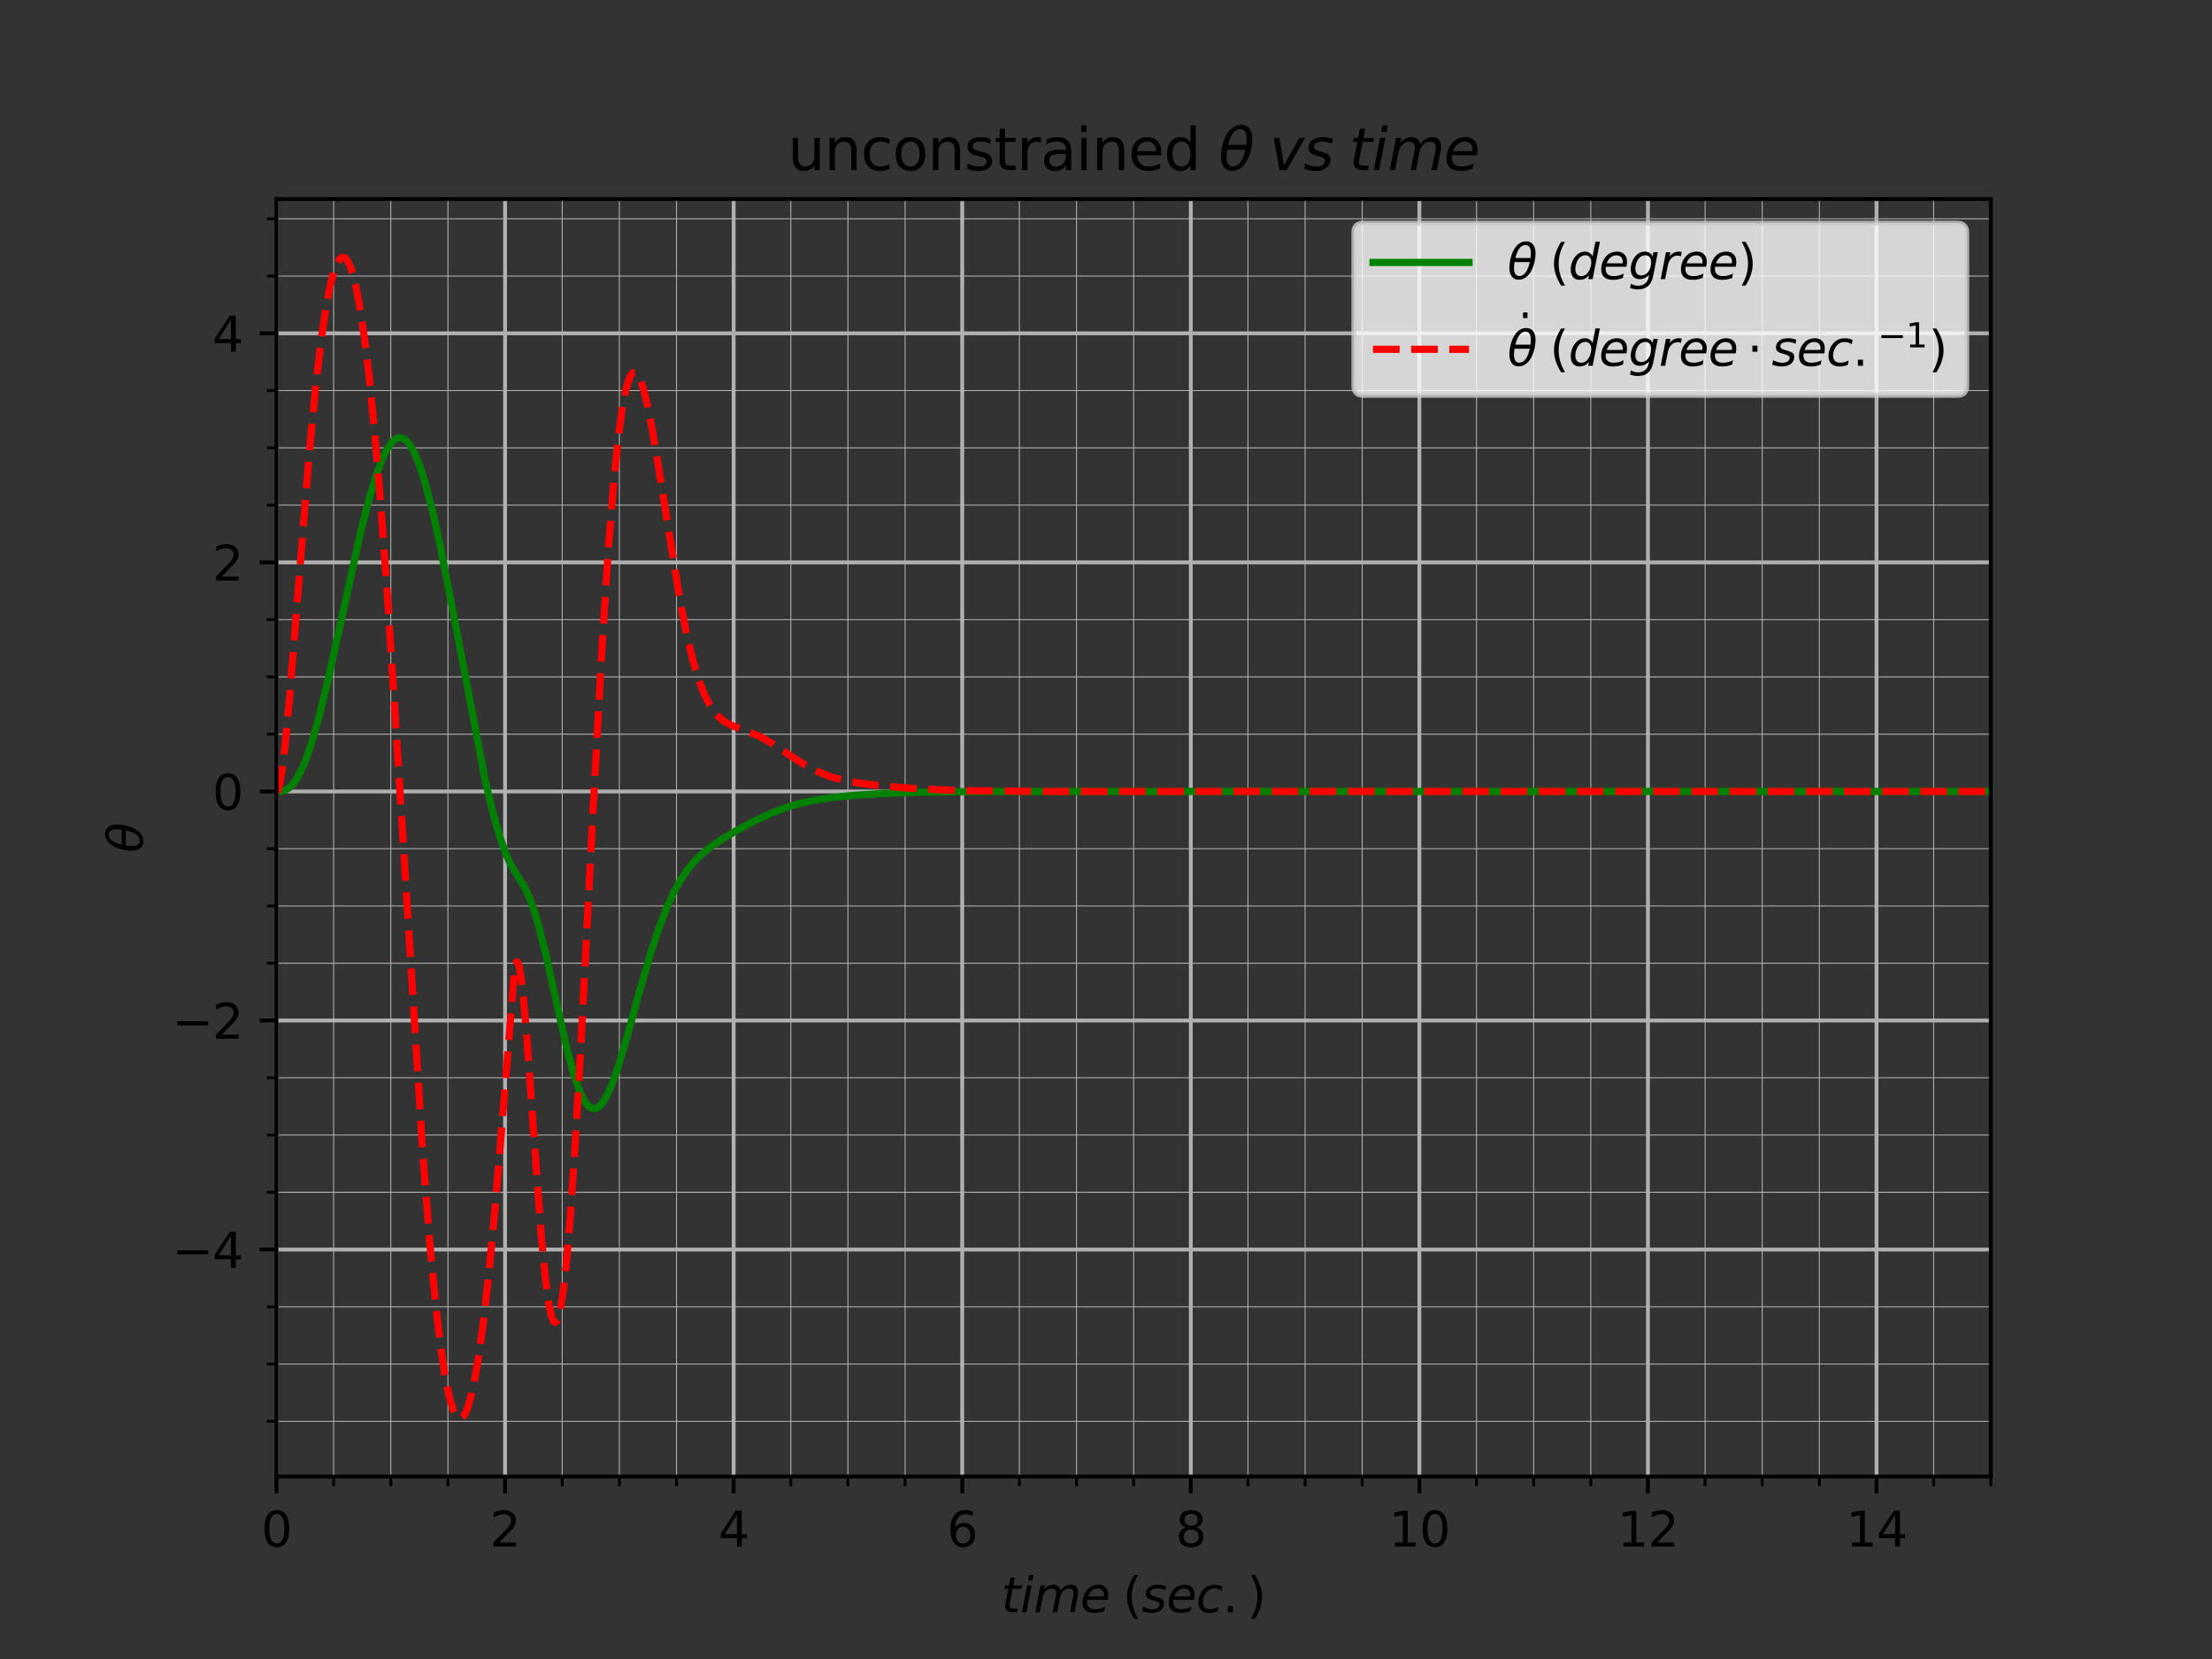 <?xml version="1.0" encoding="utf-8" standalone="no"?>
<!DOCTYPE svg PUBLIC "-//W3C//DTD SVG 1.1//EN"
  "http://www.w3.org/Graphics/SVG/1.1/DTD/svg11.dtd">
<svg xmlns:xlink="http://www.w3.org/1999/xlink" width="460.8pt" height="345.6pt" viewBox="0 0 460.8 345.6" xmlns="http://www.w3.org/2000/svg" version="1.1">
 <rect x="0" y="0" width="460.8" height="345.6" fill="#333333" stroke="none"/>
 <defs>
  <style type="text/css">*{stroke-linejoin: round; stroke-linecap: butt}</style>
 </defs>
 <g id="figure_1">
  <g id="patch_1">
   <path d="M 0 345.6 
L 460.8 345.6 
L 460.8 0 
L 0 0 
L 0 345.6 
z
" style="fill: none"/>
  </g>
  <g id="axes_1">
   <g id="patch_2">
    <path d="M 57.6 307.584 
L 414.72 307.584 
L 414.72 41.472 
L 57.6 41.472 
L 57.6 307.584 
z
" style="fill: none"/>
   </g>
   <g id="matplotlib.axis_1">
    <g id="xtick_1">
     <g id="line2d_1">
      <path d="M 57.6 307.584 
L 57.6 41.472 
" clip-path="url(#p3acf2cc99a)" style="fill: none; stroke: #b0b0b0; stroke-width: 0.8; stroke-linecap: square"/>
     </g>
     <g id="line2d_2">
      <defs>
       <path id="mbf9abbb4be" d="M 0 0 
L 0 3.5 
" style="stroke: #000000; stroke-width: 0.8"/>
      </defs>
      <g>
       <use xlink:href="#mbf9abbb4be" x="57.6" y="307.584" style="stroke: #000000; stroke-width: 0.8"/>
      </g>
     </g>
     <g id="text_1">
      <!-- 0 -->
      <g transform="translate(54.419 322.182) scale(0.1 -0.1)">
       <defs>
        <path id="DejaVuSans-30" d="M 2034 4250 
Q 1547 4250 1301 3770 
Q 1056 3291 1056 2328 
Q 1056 1369 1301 889 
Q 1547 409 2034 409 
Q 2525 409 2770 889 
Q 3016 1369 3016 2328 
Q 3016 3291 2770 3770 
Q 2525 4250 2034 4250 
z
M 2034 4750 
Q 2819 4750 3233 4129 
Q 3647 3509 3647 2328 
Q 3647 1150 3233 529 
Q 2819 -91 2034 -91 
Q 1250 -91 836 529 
Q 422 1150 422 2328 
Q 422 3509 836 4129 
Q 1250 4750 2034 4750 
z
" transform="scale(0.016)"/>
       </defs>
       <use xlink:href="#DejaVuSans-30"/>
      </g>
     </g>
    </g>
    <g id="xtick_2">
     <g id="line2d_3">
      <path d="M 105.216 307.584 
L 105.216 41.472 
" clip-path="url(#p3acf2cc99a)" style="fill: none; stroke: #b0b0b0; stroke-width: 0.8; stroke-linecap: square"/>
     </g>
     <g id="line2d_4">
      <g>
       <use xlink:href="#mbf9abbb4be" x="105.216" y="307.584" style="stroke: #000000; stroke-width: 0.8"/>
      </g>
     </g>
     <g id="text_2">
      <!-- 2 -->
      <g transform="translate(102.035 322.182) scale(0.1 -0.1)">
       <defs>
        <path id="DejaVuSans-32" d="M 1228 531 
L 3431 531 
L 3431 0 
L 469 0 
L 469 531 
Q 828 903 1448 1529 
Q 2069 2156 2228 2338 
Q 2531 2678 2651 2914 
Q 2772 3150 2772 3378 
Q 2772 3750 2511 3984 
Q 2250 4219 1831 4219 
Q 1534 4219 1204 4116 
Q 875 4013 500 3803 
L 500 4441 
Q 881 4594 1212 4672 
Q 1544 4750 1819 4750 
Q 2544 4750 2975 4387 
Q 3406 4025 3406 3419 
Q 3406 3131 3298 2873 
Q 3191 2616 2906 2266 
Q 2828 2175 2409 1742 
Q 1991 1309 1228 531 
z
" transform="scale(0.016)"/>
       </defs>
       <use xlink:href="#DejaVuSans-32"/>
      </g>
     </g>
    </g>
    <g id="xtick_3">
     <g id="line2d_5">
      <path d="M 152.832 307.584 
L 152.832 41.472 
" clip-path="url(#p3acf2cc99a)" style="fill: none; stroke: #b0b0b0; stroke-width: 0.8; stroke-linecap: square"/>
     </g>
     <g id="line2d_6">
      <g>
       <use xlink:href="#mbf9abbb4be" x="152.832" y="307.584" style="stroke: #000000; stroke-width: 0.8"/>
      </g>
     </g>
     <g id="text_3">
      <!-- 4 -->
      <g transform="translate(149.651 322.182) scale(0.1 -0.1)">
       <defs>
        <path id="DejaVuSans-34" d="M 2419 4116 
L 825 1625 
L 2419 1625 
L 2419 4116 
z
M 2253 4666 
L 3047 4666 
L 3047 1625 
L 3713 1625 
L 3713 1100 
L 3047 1100 
L 3047 0 
L 2419 0 
L 2419 1100 
L 313 1100 
L 313 1709 
L 2253 4666 
z
" transform="scale(0.016)"/>
       </defs>
       <use xlink:href="#DejaVuSans-34"/>
      </g>
     </g>
    </g>
    <g id="xtick_4">
     <g id="line2d_7">
      <path d="M 200.448 307.584 
L 200.448 41.472 
" clip-path="url(#p3acf2cc99a)" style="fill: none; stroke: #b0b0b0; stroke-width: 0.8; stroke-linecap: square"/>
     </g>
     <g id="line2d_8">
      <g>
       <use xlink:href="#mbf9abbb4be" x="200.448" y="307.584" style="stroke: #000000; stroke-width: 0.8"/>
      </g>
     </g>
     <g id="text_4">
      <!-- 6 -->
      <g transform="translate(197.267 322.182) scale(0.1 -0.1)">
       <defs>
        <path id="DejaVuSans-36" d="M 2113 2584 
Q 1688 2584 1439 2293 
Q 1191 2003 1191 1497 
Q 1191 994 1439 701 
Q 1688 409 2113 409 
Q 2538 409 2786 701 
Q 3034 994 3034 1497 
Q 3034 2003 2786 2293 
Q 2538 2584 2113 2584 
z
M 3366 4563 
L 3366 3988 
Q 3128 4100 2886 4159 
Q 2644 4219 2406 4219 
Q 1781 4219 1451 3797 
Q 1122 3375 1075 2522 
Q 1259 2794 1537 2939 
Q 1816 3084 2150 3084 
Q 2853 3084 3261 2657 
Q 3669 2231 3669 1497 
Q 3669 778 3244 343 
Q 2819 -91 2113 -91 
Q 1303 -91 875 529 
Q 447 1150 447 2328 
Q 447 3434 972 4092 
Q 1497 4750 2381 4750 
Q 2619 4750 2861 4703 
Q 3103 4656 3366 4563 
z
" transform="scale(0.016)"/>
       </defs>
       <use xlink:href="#DejaVuSans-36"/>
      </g>
     </g>
    </g>
    <g id="xtick_5">
     <g id="line2d_9">
      <path d="M 248.064 307.584 
L 248.064 41.472 
" clip-path="url(#p3acf2cc99a)" style="fill: none; stroke: #b0b0b0; stroke-width: 0.8; stroke-linecap: square"/>
     </g>
     <g id="line2d_10">
      <g>
       <use xlink:href="#mbf9abbb4be" x="248.064" y="307.584" style="stroke: #000000; stroke-width: 0.8"/>
      </g>
     </g>
     <g id="text_5">
      <!-- 8 -->
      <g transform="translate(244.883 322.182) scale(0.1 -0.1)">
       <defs>
        <path id="DejaVuSans-38" d="M 2034 2216 
Q 1584 2216 1326 1975 
Q 1069 1734 1069 1313 
Q 1069 891 1326 650 
Q 1584 409 2034 409 
Q 2484 409 2743 651 
Q 3003 894 3003 1313 
Q 3003 1734 2745 1975 
Q 2488 2216 2034 2216 
z
M 1403 2484 
Q 997 2584 770 2862 
Q 544 3141 544 3541 
Q 544 4100 942 4425 
Q 1341 4750 2034 4750 
Q 2731 4750 3128 4425 
Q 3525 4100 3525 3541 
Q 3525 3141 3298 2862 
Q 3072 2584 2669 2484 
Q 3125 2378 3379 2068 
Q 3634 1759 3634 1313 
Q 3634 634 3220 271 
Q 2806 -91 2034 -91 
Q 1263 -91 848 271 
Q 434 634 434 1313 
Q 434 1759 690 2068 
Q 947 2378 1403 2484 
z
M 1172 3481 
Q 1172 3119 1398 2916 
Q 1625 2713 2034 2713 
Q 2441 2713 2670 2916 
Q 2900 3119 2900 3481 
Q 2900 3844 2670 4047 
Q 2441 4250 2034 4250 
Q 1625 4250 1398 4047 
Q 1172 3844 1172 3481 
z
" transform="scale(0.016)"/>
       </defs>
       <use xlink:href="#DejaVuSans-38"/>
      </g>
     </g>
    </g>
    <g id="xtick_6">
     <g id="line2d_11">
      <path d="M 295.68 307.584 
L 295.68 41.472 
" clip-path="url(#p3acf2cc99a)" style="fill: none; stroke: #b0b0b0; stroke-width: 0.8; stroke-linecap: square"/>
     </g>
     <g id="line2d_12">
      <g>
       <use xlink:href="#mbf9abbb4be" x="295.68" y="307.584" style="stroke: #000000; stroke-width: 0.8"/>
      </g>
     </g>
     <g id="text_6">
      <!-- 10 -->
      <g transform="translate(289.317 322.182) scale(0.1 -0.1)">
       <defs>
        <path id="DejaVuSans-31" d="M 794 531 
L 1825 531 
L 1825 4091 
L 703 3866 
L 703 4441 
L 1819 4666 
L 2450 4666 
L 2450 531 
L 3481 531 
L 3481 0 
L 794 0 
L 794 531 
z
" transform="scale(0.016)"/>
       </defs>
       <use xlink:href="#DejaVuSans-31"/>
       <use xlink:href="#DejaVuSans-30" x="63.623"/>
      </g>
     </g>
    </g>
    <g id="xtick_7">
     <g id="line2d_13">
      <path d="M 343.296 307.584 
L 343.296 41.472 
" clip-path="url(#p3acf2cc99a)" style="fill: none; stroke: #b0b0b0; stroke-width: 0.8; stroke-linecap: square"/>
     </g>
     <g id="line2d_14">
      <g>
       <use xlink:href="#mbf9abbb4be" x="343.296" y="307.584" style="stroke: #000000; stroke-width: 0.8"/>
      </g>
     </g>
     <g id="text_7">
      <!-- 12 -->
      <g transform="translate(336.933 322.182) scale(0.1 -0.1)">
       <use xlink:href="#DejaVuSans-31"/>
       <use xlink:href="#DejaVuSans-32" x="63.623"/>
      </g>
     </g>
    </g>
    <g id="xtick_8">
     <g id="line2d_15">
      <path d="M 390.912 307.584 
L 390.912 41.472 
" clip-path="url(#p3acf2cc99a)" style="fill: none; stroke: #b0b0b0; stroke-width: 0.8; stroke-linecap: square"/>
     </g>
     <g id="line2d_16">
      <g>
       <use xlink:href="#mbf9abbb4be" x="390.912" y="307.584" style="stroke: #000000; stroke-width: 0.8"/>
      </g>
     </g>
     <g id="text_8">
      <!-- 14 -->
      <g transform="translate(384.55 322.182) scale(0.1 -0.1)">
       <use xlink:href="#DejaVuSans-31"/>
       <use xlink:href="#DejaVuSans-34" x="63.623"/>
      </g>
     </g>
    </g>
    <g id="xtick_9">
     <g id="line2d_17">
      <path d="M 69.504 307.584 
L 69.504 41.472 
" clip-path="url(#p3acf2cc99a)" style="fill: none; stroke: #b0b0b0; stroke-width: 0.2; stroke-linecap: square"/>
     </g>
     <g id="line2d_18">
      <defs>
       <path id="m9a9e7f251e" d="M 0 0 
L 0 2 
" style="stroke: #000000; stroke-width: 0.6"/>
      </defs>
      <g>
       <use xlink:href="#m9a9e7f251e" x="69.504" y="307.584" style="stroke: #000000; stroke-width: 0.6"/>
      </g>
     </g>
    </g>
    <g id="xtick_10">
     <g id="line2d_19">
      <path d="M 81.408 307.584 
L 81.408 41.472 
" clip-path="url(#p3acf2cc99a)" style="fill: none; stroke: #b0b0b0; stroke-width: 0.2; stroke-linecap: square"/>
     </g>
     <g id="line2d_20">
      <g>
       <use xlink:href="#m9a9e7f251e" x="81.408" y="307.584" style="stroke: #000000; stroke-width: 0.6"/>
      </g>
     </g>
    </g>
    <g id="xtick_11">
     <g id="line2d_21">
      <path d="M 93.312 307.584 
L 93.312 41.472 
" clip-path="url(#p3acf2cc99a)" style="fill: none; stroke: #b0b0b0; stroke-width: 0.2; stroke-linecap: square"/>
     </g>
     <g id="line2d_22">
      <g>
       <use xlink:href="#m9a9e7f251e" x="93.312" y="307.584" style="stroke: #000000; stroke-width: 0.6"/>
      </g>
     </g>
    </g>
    <g id="xtick_12">
     <g id="line2d_23">
      <path d="M 117.12 307.584 
L 117.12 41.472 
" clip-path="url(#p3acf2cc99a)" style="fill: none; stroke: #b0b0b0; stroke-width: 0.2; stroke-linecap: square"/>
     </g>
     <g id="line2d_24">
      <g>
       <use xlink:href="#m9a9e7f251e" x="117.12" y="307.584" style="stroke: #000000; stroke-width: 0.6"/>
      </g>
     </g>
    </g>
    <g id="xtick_13">
     <g id="line2d_25">
      <path d="M 129.024 307.584 
L 129.024 41.472 
" clip-path="url(#p3acf2cc99a)" style="fill: none; stroke: #b0b0b0; stroke-width: 0.2; stroke-linecap: square"/>
     </g>
     <g id="line2d_26">
      <g>
       <use xlink:href="#m9a9e7f251e" x="129.024" y="307.584" style="stroke: #000000; stroke-width: 0.6"/>
      </g>
     </g>
    </g>
    <g id="xtick_14">
     <g id="line2d_27">
      <path d="M 140.928 307.584 
L 140.928 41.472 
" clip-path="url(#p3acf2cc99a)" style="fill: none; stroke: #b0b0b0; stroke-width: 0.2; stroke-linecap: square"/>
     </g>
     <g id="line2d_28">
      <g>
       <use xlink:href="#m9a9e7f251e" x="140.928" y="307.584" style="stroke: #000000; stroke-width: 0.6"/>
      </g>
     </g>
    </g>
    <g id="xtick_15">
     <g id="line2d_29">
      <path d="M 164.736 307.584 
L 164.736 41.472 
" clip-path="url(#p3acf2cc99a)" style="fill: none; stroke: #b0b0b0; stroke-width: 0.2; stroke-linecap: square"/>
     </g>
     <g id="line2d_30">
      <g>
       <use xlink:href="#m9a9e7f251e" x="164.736" y="307.584" style="stroke: #000000; stroke-width: 0.6"/>
      </g>
     </g>
    </g>
    <g id="xtick_16">
     <g id="line2d_31">
      <path d="M 176.64 307.584 
L 176.64 41.472 
" clip-path="url(#p3acf2cc99a)" style="fill: none; stroke: #b0b0b0; stroke-width: 0.2; stroke-linecap: square"/>
     </g>
     <g id="line2d_32">
      <g>
       <use xlink:href="#m9a9e7f251e" x="176.64" y="307.584" style="stroke: #000000; stroke-width: 0.6"/>
      </g>
     </g>
    </g>
    <g id="xtick_17">
     <g id="line2d_33">
      <path d="M 188.544 307.584 
L 188.544 41.472 
" clip-path="url(#p3acf2cc99a)" style="fill: none; stroke: #b0b0b0; stroke-width: 0.2; stroke-linecap: square"/>
     </g>
     <g id="line2d_34">
      <g>
       <use xlink:href="#m9a9e7f251e" x="188.544" y="307.584" style="stroke: #000000; stroke-width: 0.6"/>
      </g>
     </g>
    </g>
    <g id="xtick_18">
     <g id="line2d_35">
      <path d="M 212.352 307.584 
L 212.352 41.472 
" clip-path="url(#p3acf2cc99a)" style="fill: none; stroke: #b0b0b0; stroke-width: 0.2; stroke-linecap: square"/>
     </g>
     <g id="line2d_36">
      <g>
       <use xlink:href="#m9a9e7f251e" x="212.352" y="307.584" style="stroke: #000000; stroke-width: 0.6"/>
      </g>
     </g>
    </g>
    <g id="xtick_19">
     <g id="line2d_37">
      <path d="M 224.256 307.584 
L 224.256 41.472 
" clip-path="url(#p3acf2cc99a)" style="fill: none; stroke: #b0b0b0; stroke-width: 0.2; stroke-linecap: square"/>
     </g>
     <g id="line2d_38">
      <g>
       <use xlink:href="#m9a9e7f251e" x="224.256" y="307.584" style="stroke: #000000; stroke-width: 0.6"/>
      </g>
     </g>
    </g>
    <g id="xtick_20">
     <g id="line2d_39">
      <path d="M 236.16 307.584 
L 236.16 41.472 
" clip-path="url(#p3acf2cc99a)" style="fill: none; stroke: #b0b0b0; stroke-width: 0.2; stroke-linecap: square"/>
     </g>
     <g id="line2d_40">
      <g>
       <use xlink:href="#m9a9e7f251e" x="236.16" y="307.584" style="stroke: #000000; stroke-width: 0.6"/>
      </g>
     </g>
    </g>
    <g id="xtick_21">
     <g id="line2d_41">
      <path d="M 259.968 307.584 
L 259.968 41.472 
" clip-path="url(#p3acf2cc99a)" style="fill: none; stroke: #b0b0b0; stroke-width: 0.2; stroke-linecap: square"/>
     </g>
     <g id="line2d_42">
      <g>
       <use xlink:href="#m9a9e7f251e" x="259.968" y="307.584" style="stroke: #000000; stroke-width: 0.6"/>
      </g>
     </g>
    </g>
    <g id="xtick_22">
     <g id="line2d_43">
      <path d="M 271.872 307.584 
L 271.872 41.472 
" clip-path="url(#p3acf2cc99a)" style="fill: none; stroke: #b0b0b0; stroke-width: 0.2; stroke-linecap: square"/>
     </g>
     <g id="line2d_44">
      <g>
       <use xlink:href="#m9a9e7f251e" x="271.872" y="307.584" style="stroke: #000000; stroke-width: 0.6"/>
      </g>
     </g>
    </g>
    <g id="xtick_23">
     <g id="line2d_45">
      <path d="M 283.776 307.584 
L 283.776 41.472 
" clip-path="url(#p3acf2cc99a)" style="fill: none; stroke: #b0b0b0; stroke-width: 0.2; stroke-linecap: square"/>
     </g>
     <g id="line2d_46">
      <g>
       <use xlink:href="#m9a9e7f251e" x="283.776" y="307.584" style="stroke: #000000; stroke-width: 0.6"/>
      </g>
     </g>
    </g>
    <g id="xtick_24">
     <g id="line2d_47">
      <path d="M 307.584 307.584 
L 307.584 41.472 
" clip-path="url(#p3acf2cc99a)" style="fill: none; stroke: #b0b0b0; stroke-width: 0.2; stroke-linecap: square"/>
     </g>
     <g id="line2d_48">
      <g>
       <use xlink:href="#m9a9e7f251e" x="307.584" y="307.584" style="stroke: #000000; stroke-width: 0.6"/>
      </g>
     </g>
    </g>
    <g id="xtick_25">
     <g id="line2d_49">
      <path d="M 319.488 307.584 
L 319.488 41.472 
" clip-path="url(#p3acf2cc99a)" style="fill: none; stroke: #b0b0b0; stroke-width: 0.2; stroke-linecap: square"/>
     </g>
     <g id="line2d_50">
      <g>
       <use xlink:href="#m9a9e7f251e" x="319.488" y="307.584" style="stroke: #000000; stroke-width: 0.6"/>
      </g>
     </g>
    </g>
    <g id="xtick_26">
     <g id="line2d_51">
      <path d="M 331.392 307.584 
L 331.392 41.472 
" clip-path="url(#p3acf2cc99a)" style="fill: none; stroke: #b0b0b0; stroke-width: 0.2; stroke-linecap: square"/>
     </g>
     <g id="line2d_52">
      <g>
       <use xlink:href="#m9a9e7f251e" x="331.392" y="307.584" style="stroke: #000000; stroke-width: 0.6"/>
      </g>
     </g>
    </g>
    <g id="xtick_27">
     <g id="line2d_53">
      <path d="M 355.2 307.584 
L 355.2 41.472 
" clip-path="url(#p3acf2cc99a)" style="fill: none; stroke: #b0b0b0; stroke-width: 0.2; stroke-linecap: square"/>
     </g>
     <g id="line2d_54">
      <g>
       <use xlink:href="#m9a9e7f251e" x="355.2" y="307.584" style="stroke: #000000; stroke-width: 0.6"/>
      </g>
     </g>
    </g>
    <g id="xtick_28">
     <g id="line2d_55">
      <path d="M 367.104 307.584 
L 367.104 41.472 
" clip-path="url(#p3acf2cc99a)" style="fill: none; stroke: #b0b0b0; stroke-width: 0.2; stroke-linecap: square"/>
     </g>
     <g id="line2d_56">
      <g>
       <use xlink:href="#m9a9e7f251e" x="367.104" y="307.584" style="stroke: #000000; stroke-width: 0.6"/>
      </g>
     </g>
    </g>
    <g id="xtick_29">
     <g id="line2d_57">
      <path d="M 379.008 307.584 
L 379.008 41.472 
" clip-path="url(#p3acf2cc99a)" style="fill: none; stroke: #b0b0b0; stroke-width: 0.2; stroke-linecap: square"/>
     </g>
     <g id="line2d_58">
      <g>
       <use xlink:href="#m9a9e7f251e" x="379.008" y="307.584" style="stroke: #000000; stroke-width: 0.6"/>
      </g>
     </g>
    </g>
    <g id="xtick_30">
     <g id="line2d_59">
      <path d="M 402.816 307.584 
L 402.816 41.472 
" clip-path="url(#p3acf2cc99a)" style="fill: none; stroke: #b0b0b0; stroke-width: 0.2; stroke-linecap: square"/>
     </g>
     <g id="line2d_60">
      <g>
       <use xlink:href="#m9a9e7f251e" x="402.816" y="307.584" style="stroke: #000000; stroke-width: 0.6"/>
      </g>
     </g>
    </g>
    <g id="xtick_31">
     <g id="line2d_61">
      <path d="M 414.72 307.584 
L 414.72 41.472 
" clip-path="url(#p3acf2cc99a)" style="fill: none; stroke: #b0b0b0; stroke-width: 0.2; stroke-linecap: square"/>
     </g>
     <g id="line2d_62">
      <g>
       <use xlink:href="#m9a9e7f251e" x="414.72" y="307.584" style="stroke: #000000; stroke-width: 0.6"/>
      </g>
     </g>
    </g>
    <g id="text_9">
     <!-- $time \; (sec.)$ -->
     <g transform="translate(208.61 335.861) scale(0.1 -0.1)">
      <defs>
       <path id="DejaVuSans-Oblique-74" d="M 2706 3500 
L 2619 3053 
L 1472 3053 
L 1100 1153 
Q 1081 1047 1072 975 
Q 1063 903 1063 863 
Q 1063 663 1183 572 
Q 1303 481 1569 481 
L 2150 481 
L 2053 0 
L 1503 0 
Q 991 0 739 200 
Q 488 400 488 806 
Q 488 878 497 964 
Q 506 1050 525 1153 
L 897 3053 
L 409 3053 
L 500 3500 
L 978 3500 
L 1172 4494 
L 1747 4494 
L 1556 3500 
L 2706 3500 
z
" transform="scale(0.016)"/>
       <path id="DejaVuSans-Oblique-69" d="M 1172 4863 
L 1747 4863 
L 1606 4134 
L 1031 4134 
L 1172 4863 
z
M 909 3500 
L 1484 3500 
L 800 0 
L 225 0 
L 909 3500 
z
" transform="scale(0.016)"/>
       <path id="DejaVuSans-Oblique-6d" d="M 5747 2113 
L 5338 0 
L 4763 0 
L 5166 2094 
Q 5191 2228 5203 2325 
Q 5216 2422 5216 2491 
Q 5216 2772 5059 2928 
Q 4903 3084 4622 3084 
Q 4203 3084 3875 2770 
Q 3547 2456 3450 1953 
L 3066 0 
L 2491 0 
L 2900 2094 
Q 2925 2209 2937 2307 
Q 2950 2406 2950 2484 
Q 2950 2769 2794 2926 
Q 2638 3084 2363 3084 
Q 1938 3084 1609 2770 
Q 1281 2456 1184 1953 
L 800 0 
L 225 0 
L 909 3500 
L 1484 3500 
L 1375 2956 
Q 1609 3263 1923 3423 
Q 2238 3584 2597 3584 
Q 2978 3584 3223 3384 
Q 3469 3184 3519 2828 
Q 3781 3197 4126 3390 
Q 4472 3584 4856 3584 
Q 5306 3584 5551 3325 
Q 5797 3066 5797 2591 
Q 5797 2488 5784 2364 
Q 5772 2241 5747 2113 
z
" transform="scale(0.016)"/>
       <path id="DejaVuSans-Oblique-65" d="M 3078 2063 
Q 3088 2113 3092 2166 
Q 3097 2219 3097 2272 
Q 3097 2653 2873 2875 
Q 2650 3097 2266 3097 
Q 1838 3097 1509 2826 
Q 1181 2556 1013 2059 
L 3078 2063 
z
M 3578 1613 
L 903 1613 
Q 884 1494 878 1425 
Q 872 1356 872 1306 
Q 872 872 1139 634 
Q 1406 397 1894 397 
Q 2269 397 2603 481 
Q 2938 566 3225 728 
L 3116 159 
Q 2806 34 2476 -28 
Q 2147 -91 1806 -91 
Q 1078 -91 686 257 
Q 294 606 294 1247 
Q 294 1794 489 2264 
Q 684 2734 1063 3103 
Q 1306 3334 1642 3459 
Q 1978 3584 2356 3584 
Q 2950 3584 3301 3228 
Q 3653 2872 3653 2272 
Q 3653 2128 3634 1964 
Q 3616 1800 3578 1613 
z
" transform="scale(0.016)"/>
       <path id="DejaVuSans-28" d="M 1984 4856 
Q 1566 4138 1362 3434 
Q 1159 2731 1159 2009 
Q 1159 1288 1364 580 
Q 1569 -128 1984 -844 
L 1484 -844 
Q 1016 -109 783 600 
Q 550 1309 550 2009 
Q 550 2706 781 3412 
Q 1013 4119 1484 4856 
L 1984 4856 
z
" transform="scale(0.016)"/>
       <path id="DejaVuSans-Oblique-73" d="M 3200 3397 
L 3091 2853 
Q 2863 2978 2609 3040 
Q 2356 3103 2088 3103 
Q 1634 3103 1373 2948 
Q 1113 2794 1113 2528 
Q 1113 2219 1719 2053 
Q 1766 2041 1788 2034 
L 1972 1978 
Q 2547 1819 2739 1644 
Q 2931 1469 2931 1166 
Q 2931 609 2489 259 
Q 2047 -91 1331 -91 
Q 1053 -91 747 -37 
Q 441 16 72 128 
L 184 722 
Q 500 559 806 475 
Q 1113 391 1394 391 
Q 1816 391 2080 572 
Q 2344 753 2344 1031 
Q 2344 1331 1650 1516 
L 1591 1531 
L 1394 1581 
Q 956 1697 753 1886 
Q 550 2075 550 2369 
Q 550 2928 970 3256 
Q 1391 3584 2113 3584 
Q 2397 3584 2667 3537 
Q 2938 3491 3200 3397 
z
" transform="scale(0.016)"/>
       <path id="DejaVuSans-Oblique-63" d="M 3431 3366 
L 3316 2797 
Q 3109 2947 2876 3022 
Q 2644 3097 2394 3097 
Q 2119 3097 1870 3000 
Q 1622 2903 1453 2725 
Q 1184 2453 1037 2087 
Q 891 1722 891 1331 
Q 891 859 1127 628 
Q 1363 397 1844 397 
Q 2081 397 2348 469 
Q 2616 541 2906 684 
L 2797 116 
Q 2547 13 2283 -39 
Q 2019 -91 1741 -91 
Q 1044 -91 669 257 
Q 294 606 294 1253 
Q 294 1797 489 2255 
Q 684 2713 1069 3078 
Q 1331 3328 1684 3456 
Q 2038 3584 2456 3584 
Q 2700 3584 2940 3529 
Q 3181 3475 3431 3366 
z
" transform="scale(0.016)"/>
       <path id="DejaVuSans-2e" d="M 684 794 
L 1344 794 
L 1344 0 
L 684 0 
L 684 794 
z
" transform="scale(0.016)"/>
       <path id="DejaVuSans-29" d="M 513 4856 
L 1013 4856 
Q 1481 4119 1714 3412 
Q 1947 2706 1947 2009 
Q 1947 1309 1714 600 
Q 1481 -109 1013 -844 
L 513 -844 
Q 928 -128 1133 580 
Q 1338 1288 1338 2009 
Q 1338 2731 1133 3434 
Q 928 4138 513 4856 
z
" transform="scale(0.016)"/>
      </defs>
      <use xlink:href="#DejaVuSans-Oblique-74" transform="translate(0 0.016)"/>
      <use xlink:href="#DejaVuSans-Oblique-69" transform="translate(39.209 0.016)"/>
      <use xlink:href="#DejaVuSans-Oblique-6d" transform="translate(66.992 0.016)"/>
      <use xlink:href="#DejaVuSans-Oblique-65" transform="translate(164.404 0.016)"/>
      <use xlink:href="#DejaVuSans-28" transform="translate(252.987 0.016)"/>
      <use xlink:href="#DejaVuSans-Oblique-73" transform="translate(292.001 0.016)"/>
      <use xlink:href="#DejaVuSans-Oblique-65" transform="translate(344.1 0.016)"/>
      <use xlink:href="#DejaVuSans-Oblique-63" transform="translate(405.624 0.016)"/>
      <use xlink:href="#DejaVuSans-2e" transform="translate(460.604 0.016)"/>
      <use xlink:href="#DejaVuSans-29" transform="translate(511.874 0.016)"/>
     </g>
    </g>
   </g>
   <g id="matplotlib.axis_2">
    <g id="ytick_1">
     <g id="line2d_63">
      <path d="M 57.6 260.301 
L 414.72 260.301 
" clip-path="url(#p3acf2cc99a)" style="fill: none; stroke: #b0b0b0; stroke-width: 0.8; stroke-linecap: square"/>
     </g>
     <g id="line2d_64">
      <defs>
       <path id="m018cf5c378" d="M 0 0 
L -3.5 0 
" style="stroke: #000000; stroke-width: 0.8"/>
      </defs>
      <g>
       <use xlink:href="#m018cf5c378" x="57.6" y="260.301" style="stroke: #000000; stroke-width: 0.8"/>
      </g>
     </g>
     <g id="text_10">
      <!-- −4 -->
      <g transform="translate(35.858 264.101) scale(0.1 -0.1)">
       <defs>
        <path id="DejaVuSans-2212" d="M 678 2272 
L 4684 2272 
L 4684 1741 
L 678 1741 
L 678 2272 
z
" transform="scale(0.016)"/>
       </defs>
       <use xlink:href="#DejaVuSans-2212"/>
       <use xlink:href="#DejaVuSans-34" x="83.789"/>
      </g>
     </g>
    </g>
    <g id="ytick_2">
     <g id="line2d_65">
      <path d="M 57.6 212.585 
L 414.72 212.585 
" clip-path="url(#p3acf2cc99a)" style="fill: none; stroke: #b0b0b0; stroke-width: 0.8; stroke-linecap: square"/>
     </g>
     <g id="line2d_66">
      <g>
       <use xlink:href="#m018cf5c378" x="57.6" y="212.585" style="stroke: #000000; stroke-width: 0.8"/>
      </g>
     </g>
     <g id="text_11">
      <!-- −2 -->
      <g transform="translate(35.858 216.385) scale(0.1 -0.1)">
       <use xlink:href="#DejaVuSans-2212"/>
       <use xlink:href="#DejaVuSans-32" x="83.789"/>
      </g>
     </g>
    </g>
    <g id="ytick_3">
     <g id="line2d_67">
      <path d="M 57.6 164.87 
L 414.72 164.87 
" clip-path="url(#p3acf2cc99a)" style="fill: none; stroke: #b0b0b0; stroke-width: 0.8; stroke-linecap: square"/>
     </g>
     <g id="line2d_68">
      <g>
       <use xlink:href="#m018cf5c378" x="57.6" y="164.87" style="stroke: #000000; stroke-width: 0.8"/>
      </g>
     </g>
     <g id="text_12">
      <!-- 0 -->
      <g transform="translate(44.237 168.669) scale(0.1 -0.1)">
       <use xlink:href="#DejaVuSans-30"/>
      </g>
     </g>
    </g>
    <g id="ytick_4">
     <g id="line2d_69">
      <path d="M 57.6 117.154 
L 414.72 117.154 
" clip-path="url(#p3acf2cc99a)" style="fill: none; stroke: #b0b0b0; stroke-width: 0.8; stroke-linecap: square"/>
     </g>
     <g id="line2d_70">
      <g>
       <use xlink:href="#m018cf5c378" x="57.6" y="117.154" style="stroke: #000000; stroke-width: 0.8"/>
      </g>
     </g>
     <g id="text_13">
      <!-- 2 -->
      <g transform="translate(44.237 120.953) scale(0.1 -0.1)">
       <use xlink:href="#DejaVuSans-32"/>
      </g>
     </g>
    </g>
    <g id="ytick_5">
     <g id="line2d_71">
      <path d="M 57.6 69.438 
L 414.72 69.438 
" clip-path="url(#p3acf2cc99a)" style="fill: none; stroke: #b0b0b0; stroke-width: 0.8; stroke-linecap: square"/>
     </g>
     <g id="line2d_72">
      <g>
       <use xlink:href="#m018cf5c378" x="57.6" y="69.438" style="stroke: #000000; stroke-width: 0.8"/>
      </g>
     </g>
     <g id="text_14">
      <!-- 4 -->
      <g transform="translate(44.237 73.237) scale(0.1 -0.1)">
       <use xlink:href="#DejaVuSans-34"/>
      </g>
     </g>
    </g>
    <g id="ytick_6">
     <g id="line2d_73">
      <path d="M 57.6 296.088 
L 414.72 296.088 
" clip-path="url(#p3acf2cc99a)" style="fill: none; stroke: #b0b0b0; stroke-width: 0.2; stroke-linecap: square"/>
     </g>
     <g id="line2d_74">
      <defs>
       <path id="m46d6b5a049" d="M 0 0 
L -2 0 
" style="stroke: #000000; stroke-width: 0.6"/>
      </defs>
      <g>
       <use xlink:href="#m46d6b5a049" x="57.6" y="296.088" style="stroke: #000000; stroke-width: 0.6"/>
      </g>
     </g>
    </g>
    <g id="ytick_7">
     <g id="line2d_75">
      <path d="M 57.6 284.159 
L 414.72 284.159 
" clip-path="url(#p3acf2cc99a)" style="fill: none; stroke: #b0b0b0; stroke-width: 0.2; stroke-linecap: square"/>
     </g>
     <g id="line2d_76">
      <g>
       <use xlink:href="#m46d6b5a049" x="57.6" y="284.159" style="stroke: #000000; stroke-width: 0.6"/>
      </g>
     </g>
    </g>
    <g id="ytick_8">
     <g id="line2d_77">
      <path d="M 57.6 272.23 
L 414.72 272.23 
" clip-path="url(#p3acf2cc99a)" style="fill: none; stroke: #b0b0b0; stroke-width: 0.2; stroke-linecap: square"/>
     </g>
     <g id="line2d_78">
      <g>
       <use xlink:href="#m46d6b5a049" x="57.6" y="272.23" style="stroke: #000000; stroke-width: 0.6"/>
      </g>
     </g>
    </g>
    <g id="ytick_9">
     <g id="line2d_79">
      <path d="M 57.6 248.372 
L 414.72 248.372 
" clip-path="url(#p3acf2cc99a)" style="fill: none; stroke: #b0b0b0; stroke-width: 0.2; stroke-linecap: square"/>
     </g>
     <g id="line2d_80">
      <g>
       <use xlink:href="#m46d6b5a049" x="57.6" y="248.372" style="stroke: #000000; stroke-width: 0.6"/>
      </g>
     </g>
    </g>
    <g id="ytick_10">
     <g id="line2d_81">
      <path d="M 57.6 236.443 
L 414.72 236.443 
" clip-path="url(#p3acf2cc99a)" style="fill: none; stroke: #b0b0b0; stroke-width: 0.2; stroke-linecap: square"/>
     </g>
     <g id="line2d_82">
      <g>
       <use xlink:href="#m46d6b5a049" x="57.6" y="236.443" style="stroke: #000000; stroke-width: 0.6"/>
      </g>
     </g>
    </g>
    <g id="ytick_11">
     <g id="line2d_83">
      <path d="M 57.6 224.514 
L 414.72 224.514 
" clip-path="url(#p3acf2cc99a)" style="fill: none; stroke: #b0b0b0; stroke-width: 0.2; stroke-linecap: square"/>
     </g>
     <g id="line2d_84">
      <g>
       <use xlink:href="#m46d6b5a049" x="57.6" y="224.514" style="stroke: #000000; stroke-width: 0.6"/>
      </g>
     </g>
    </g>
    <g id="ytick_12">
     <g id="line2d_85">
      <path d="M 57.6 200.656 
L 414.72 200.656 
" clip-path="url(#p3acf2cc99a)" style="fill: none; stroke: #b0b0b0; stroke-width: 0.2; stroke-linecap: square"/>
     </g>
     <g id="line2d_86">
      <g>
       <use xlink:href="#m46d6b5a049" x="57.6" y="200.656" style="stroke: #000000; stroke-width: 0.6"/>
      </g>
     </g>
    </g>
    <g id="ytick_13">
     <g id="line2d_87">
      <path d="M 57.6 188.727 
L 414.72 188.727 
" clip-path="url(#p3acf2cc99a)" style="fill: none; stroke: #b0b0b0; stroke-width: 0.2; stroke-linecap: square"/>
     </g>
     <g id="line2d_88">
      <g>
       <use xlink:href="#m46d6b5a049" x="57.6" y="188.727" style="stroke: #000000; stroke-width: 0.6"/>
      </g>
     </g>
    </g>
    <g id="ytick_14">
     <g id="line2d_89">
      <path d="M 57.6 176.798 
L 414.72 176.798 
" clip-path="url(#p3acf2cc99a)" style="fill: none; stroke: #b0b0b0; stroke-width: 0.2; stroke-linecap: square"/>
     </g>
     <g id="line2d_90">
      <g>
       <use xlink:href="#m46d6b5a049" x="57.6" y="176.798" style="stroke: #000000; stroke-width: 0.6"/>
      </g>
     </g>
    </g>
    <g id="ytick_15">
     <g id="line2d_91">
      <path d="M 57.6 152.941 
L 414.72 152.941 
" clip-path="url(#p3acf2cc99a)" style="fill: none; stroke: #b0b0b0; stroke-width: 0.2; stroke-linecap: square"/>
     </g>
     <g id="line2d_92">
      <g>
       <use xlink:href="#m46d6b5a049" x="57.6" y="152.941" style="stroke: #000000; stroke-width: 0.6"/>
      </g>
     </g>
    </g>
    <g id="ytick_16">
     <g id="line2d_93">
      <path d="M 57.6 141.012 
L 414.72 141.012 
" clip-path="url(#p3acf2cc99a)" style="fill: none; stroke: #b0b0b0; stroke-width: 0.2; stroke-linecap: square"/>
     </g>
     <g id="line2d_94">
      <g>
       <use xlink:href="#m46d6b5a049" x="57.6" y="141.012" style="stroke: #000000; stroke-width: 0.6"/>
      </g>
     </g>
    </g>
    <g id="ytick_17">
     <g id="line2d_95">
      <path d="M 57.6 129.083 
L 414.72 129.083 
" clip-path="url(#p3acf2cc99a)" style="fill: none; stroke: #b0b0b0; stroke-width: 0.2; stroke-linecap: square"/>
     </g>
     <g id="line2d_96">
      <g>
       <use xlink:href="#m46d6b5a049" x="57.6" y="129.083" style="stroke: #000000; stroke-width: 0.6"/>
      </g>
     </g>
    </g>
    <g id="ytick_18">
     <g id="line2d_97">
      <path d="M 57.6 105.225 
L 414.72 105.225 
" clip-path="url(#p3acf2cc99a)" style="fill: none; stroke: #b0b0b0; stroke-width: 0.2; stroke-linecap: square"/>
     </g>
     <g id="line2d_98">
      <g>
       <use xlink:href="#m46d6b5a049" x="57.6" y="105.225" style="stroke: #000000; stroke-width: 0.6"/>
      </g>
     </g>
    </g>
    <g id="ytick_19">
     <g id="line2d_99">
      <path d="M 57.6 93.296 
L 414.72 93.296 
" clip-path="url(#p3acf2cc99a)" style="fill: none; stroke: #b0b0b0; stroke-width: 0.2; stroke-linecap: square"/>
     </g>
     <g id="line2d_100">
      <g>
       <use xlink:href="#m46d6b5a049" x="57.6" y="93.296" style="stroke: #000000; stroke-width: 0.6"/>
      </g>
     </g>
    </g>
    <g id="ytick_20">
     <g id="line2d_101">
      <path d="M 57.6 81.367 
L 414.72 81.367 
" clip-path="url(#p3acf2cc99a)" style="fill: none; stroke: #b0b0b0; stroke-width: 0.2; stroke-linecap: square"/>
     </g>
     <g id="line2d_102">
      <g>
       <use xlink:href="#m46d6b5a049" x="57.6" y="81.367" style="stroke: #000000; stroke-width: 0.6"/>
      </g>
     </g>
    </g>
    <g id="ytick_21">
     <g id="line2d_103">
      <path d="M 57.6 57.509 
L 414.72 57.509 
" clip-path="url(#p3acf2cc99a)" style="fill: none; stroke: #b0b0b0; stroke-width: 0.2; stroke-linecap: square"/>
     </g>
     <g id="line2d_104">
      <g>
       <use xlink:href="#m46d6b5a049" x="57.6" y="57.509" style="stroke: #000000; stroke-width: 0.6"/>
      </g>
     </g>
    </g>
    <g id="ytick_22">
     <g id="line2d_105">
      <path d="M 57.6 45.58 
L 414.72 45.58 
" clip-path="url(#p3acf2cc99a)" style="fill: none; stroke: #b0b0b0; stroke-width: 0.2; stroke-linecap: square"/>
     </g>
     <g id="line2d_106">
      <g>
       <use xlink:href="#m46d6b5a049" x="57.6" y="45.58" style="stroke: #000000; stroke-width: 0.6"/>
      </g>
     </g>
    </g>
    <g id="text_15">
     <!-- $\theta$ -->
     <g transform="translate(29.778 177.628) rotate(-90) scale(0.1 -0.1)">
      <defs>
       <path id="DejaVuSans-Oblique-3b8" d="M 2913 2219 
L 925 2219 
Q 791 1284 928 888 
Q 1100 400 1566 400 
Q 2034 400 2391 891 
Q 2703 1322 2913 2219 
z
M 3009 2750 
Q 3094 3638 2984 3950 
Q 2813 4444 2353 4444 
Q 1875 4444 1525 3956 
Q 1250 3563 1034 2750 
L 3009 2750 
z
M 2444 4913 
Q 3194 4913 3494 4250 
Q 3794 3591 3566 2422 
Q 3341 1256 2781 594 
Q 2225 -72 1475 -72 
Q 722 -72 425 594 
Q 128 1256 353 2422 
Q 581 3591 1134 4250 
Q 1691 4913 2444 4913 
z
" transform="scale(0.016)"/>
      </defs>
      <use xlink:href="#DejaVuSans-Oblique-3b8" transform="translate(0 0.234)"/>
     </g>
    </g>
   </g>
   <g id="line2d_107">
    <path d="M 57.6 164.87 
L 58.933 164.759 
L 59.724 164.457 
L 60.464 163.931 
L 61.226 163.105 
L 62.045 161.871 
L 62.95 160.086 
L 63.969 157.556 
L 65.138 154.027 
L 66.511 149.133 
L 68.202 142.237 
L 70.592 131.452 
L 75.223 110.447 
L 76.984 103.574 
L 78.389 98.939 
L 79.565 95.779 
L 80.568 93.685 
L 81.427 92.371 
L 82.167 91.617 
L 82.813 91.259 
L 83.396 91.179 
L 83.963 91.328 
L 84.555 91.723 
L 85.208 92.439 
L 85.943 93.599 
L 86.779 95.356 
L 87.734 97.91 
L 88.831 101.517 
L 90.11 106.524 
L 91.65 113.506 
L 93.652 123.693 
L 101.15 162.888 
L 102.754 169.571 
L 104.109 174.31 
L 105.283 177.651 
L 106.314 179.953 
L 107.299 181.619 
L 109.33 184.913 
L 110.292 187.021 
L 111.28 189.748 
L 112.38 193.474 
L 113.711 198.821 
L 115.765 208.141 
L 118.191 218.882 
L 119.513 223.748 
L 120.572 226.856 
L 121.465 228.83 
L 122.227 230.014 
L 122.884 230.653 
L 123.46 230.922 
L 123.991 230.93 
L 124.529 230.711 
L 125.117 230.218 
L 125.791 229.345 
L 126.581 227.935 
L 127.524 225.767 
L 128.679 222.518 
L 130.193 217.538 
L 133.052 207.182 
L 135.562 198.487 
L 137.331 193.136 
L 138.89 189.101 
L 140.349 185.922 
L 141.764 183.36 
L 143.175 181.253 
L 144.633 179.474 
L 146.199 177.912 
L 147.985 176.45 
L 150.208 174.928 
L 153.375 173.052 
L 157.506 170.861 
L 160.891 169.303 
L 163.836 168.189 
L 166.712 167.339 
L 169.767 166.672 
L 173.302 166.136 
L 177.809 165.688 
L 184.111 165.298 
L 192.156 165.029 
L 202.926 164.903 
L 229.353 164.866 
L 414.72 164.87 
L 414.72 164.87 
" clip-path="url(#p3acf2cc99a)" style="fill: none; stroke: #008000; stroke-width: 1.5; stroke-linecap: square"/>
   </g>
   <g id="line2d_108">
    <path d="M 57.6 164.87 
L 57.771 164.761 
L 58 164.293 
L 58.329 163.039 
L 58.786 160.313 
L 59.414 155.08 
L 60.302 145.627 
L 61.797 126.947 
L 64.407 94.57 
L 65.778 80.376 
L 66.937 70.562 
L 67.949 63.779 
L 68.837 59.236 
L 69.606 56.375 
L 70.259 54.729 
L 70.799 53.907 
L 71.24 53.6 
L 71.613 53.594 
L 71.985 53.82 
L 72.411 54.363 
L 72.916 55.398 
L 73.511 57.166 
L 74.204 59.97 
L 74.997 64.164 
L 75.894 70.177 
L 76.901 78.514 
L 78.027 89.782 
L 79.299 104.849 
L 80.777 125.161 
L 82.651 154.203 
L 88.103 240.706 
L 89.555 259.191 
L 90.767 271.912 
L 91.829 280.85 
L 92.764 286.963 
L 93.586 290.96 
L 94.293 293.386 
L 94.888 294.71 
L 95.376 295.312 
L 95.774 295.486 
L 96.128 295.404 
L 96.509 295.069 
L 96.959 294.348 
L 97.497 293.031 
L 98.136 290.836 
L 98.881 287.42 
L 99.738 282.383 
L 100.716 275.233 
L 101.831 265.364 
L 103.111 251.932 
L 104.642 233.396 
L 107.249 201.341 
L 107.554 200.444 
L 107.744 200.382 
L 107.906 200.606 
L 108.152 201.39 
L 108.506 203.37 
L 109.006 207.587 
L 109.72 215.759 
L 110.897 232.171 
L 112.704 256.877 
L 113.611 266.31 
L 114.315 271.521 
L 114.868 274.136 
L 115.289 275.212 
L 115.589 275.482 
L 115.811 275.415 
L 116.051 275.086 
L 116.377 274.215 
L 116.806 272.337 
L 117.337 268.888 
L 117.975 263.181 
L 118.772 253.859 
L 119.739 239.773 
L 121.032 217.354 
L 123.541 168.816 
L 125.455 133.996 
L 126.781 113.707 
L 127.884 100.054 
L 128.824 90.954 
L 129.643 84.993 
L 130.355 81.277 
L 130.986 79.083 
L 131.5 78.024 
L 131.924 77.615 
L 132.279 77.581 
L 132.624 77.8 
L 133.017 78.338 
L 133.536 79.484 
L 134.143 81.391 
L 134.928 84.639 
L 135.914 89.696 
L 137.359 98.407 
L 141.723 125.512 
L 143.085 132.326 
L 144.394 137.744 
L 145.58 141.676 
L 146.685 144.556 
L 147.806 146.795 
L 148.818 148.309 
L 149.849 149.451 
L 150.911 150.302 
L 152.327 151.083 
L 153.72 151.63 
L 158.277 153.404 
L 161.074 155.005 
L 163.905 156.911 
L 167.088 159.011 
L 169.852 160.536 
L 173.121 161.856 
L 177.133 162.862 
L 182.311 163.57 
L 186.006 163.913 
L 189.273 164.175 
L 191.832 164.33 
L 195.463 164.519 
L 202.257 164.73 
L 206.512 164.763 
L 210.819 164.806 
L 214.992 164.848 
L 218.775 164.873 
L 223.216 164.883 
L 227.146 164.881 
L 231.22 164.875 
L 235.341 164.872 
L 239.362 164.871 
L 243.44 164.872 
L 247.514 164.872 
L 251.569 164.872 
L 255.637 164.871 
L 259.701 164.871 
L 263.761 164.87 
L 267.829 164.87 
L 271.893 164.87 
L 275.957 164.87 
L 280.021 164.87 
L 284.086 164.87 
L 288.15 164.87 
L 292.214 164.87 
L 296.278 164.87 
L 300.342 164.87 
L 304.406 164.87 
L 308.47 164.87 
L 312.534 164.87 
L 316.598 164.87 
L 320.662 164.869 
L 324.726 164.87 
L 328.79 164.869 
L 332.854 164.87 
L 336.918 164.869 
L 340.982 164.87 
L 345.046 164.869 
L 349.11 164.87 
L 353.174 164.869 
L 357.238 164.87 
L 361.302 164.869 
L 365.366 164.87 
L 369.43 164.869 
L 373.494 164.87 
L 377.558 164.869 
L 381.622 164.87 
L 385.686 164.869 
L 389.75 164.87 
L 393.814 164.869 
L 397.878 164.87 
L 401.942 164.869 
L 406.006 164.87 
L 410.07 164.869 
L 414.134 164.87 
L 414.72 164.87 
L 414.72 164.87 
" clip-path="url(#p3acf2cc99a)" style="fill: none; stroke-dasharray: 5.55,2.4; stroke-dashoffset: 0; stroke: #ff0000; stroke-width: 1.5"/>
   </g>
   <g id="patch_3">
    <path d="M 57.6 307.584 
L 57.6 41.472 
" style="fill: none; stroke: #000000; stroke-width: 0.8; stroke-linejoin: miter; stroke-linecap: square"/>
   </g>
   <g id="patch_4">
    <path d="M 414.72 307.584 
L 414.72 41.472 
" style="fill: none; stroke: #000000; stroke-width: 0.8; stroke-linejoin: miter; stroke-linecap: square"/>
   </g>
   <g id="patch_5">
    <path d="M 57.6 307.584 
L 414.72 307.584 
" style="fill: none; stroke: #000000; stroke-width: 0.8; stroke-linejoin: miter; stroke-linecap: square"/>
   </g>
   <g id="patch_6">
    <path d="M 57.6 41.472 
L 414.72 41.472 
" style="fill: none; stroke: #000000; stroke-width: 0.8; stroke-linejoin: miter; stroke-linecap: square"/>
   </g>
   <g id="text_16">
    <!-- unconstrained $\theta \; vs \; time$ -->
    <g transform="translate(164.1 35.472) scale(0.12 -0.12)">
     <defs>
      <path id="DejaVuSans-75" d="M 544 1381 
L 544 3500 
L 1119 3500 
L 1119 1403 
Q 1119 906 1312 657 
Q 1506 409 1894 409 
Q 2359 409 2629 706 
Q 2900 1003 2900 1516 
L 2900 3500 
L 3475 3500 
L 3475 0 
L 2900 0 
L 2900 538 
Q 2691 219 2414 64 
Q 2138 -91 1772 -91 
Q 1169 -91 856 284 
Q 544 659 544 1381 
z
M 1991 3584 
L 1991 3584 
z
" transform="scale(0.016)"/>
      <path id="DejaVuSans-6e" d="M 3513 2113 
L 3513 0 
L 2938 0 
L 2938 2094 
Q 2938 2591 2744 2837 
Q 2550 3084 2163 3084 
Q 1697 3084 1428 2787 
Q 1159 2491 1159 1978 
L 1159 0 
L 581 0 
L 581 3500 
L 1159 3500 
L 1159 2956 
Q 1366 3272 1645 3428 
Q 1925 3584 2291 3584 
Q 2894 3584 3203 3211 
Q 3513 2838 3513 2113 
z
" transform="scale(0.016)"/>
      <path id="DejaVuSans-63" d="M 3122 3366 
L 3122 2828 
Q 2878 2963 2633 3030 
Q 2388 3097 2138 3097 
Q 1578 3097 1268 2742 
Q 959 2388 959 1747 
Q 959 1106 1268 751 
Q 1578 397 2138 397 
Q 2388 397 2633 464 
Q 2878 531 3122 666 
L 3122 134 
Q 2881 22 2623 -34 
Q 2366 -91 2075 -91 
Q 1284 -91 818 406 
Q 353 903 353 1747 
Q 353 2603 823 3093 
Q 1294 3584 2113 3584 
Q 2378 3584 2631 3529 
Q 2884 3475 3122 3366 
z
" transform="scale(0.016)"/>
      <path id="DejaVuSans-6f" d="M 1959 3097 
Q 1497 3097 1228 2736 
Q 959 2375 959 1747 
Q 959 1119 1226 758 
Q 1494 397 1959 397 
Q 2419 397 2687 759 
Q 2956 1122 2956 1747 
Q 2956 2369 2687 2733 
Q 2419 3097 1959 3097 
z
M 1959 3584 
Q 2709 3584 3137 3096 
Q 3566 2609 3566 1747 
Q 3566 888 3137 398 
Q 2709 -91 1959 -91 
Q 1206 -91 779 398 
Q 353 888 353 1747 
Q 353 2609 779 3096 
Q 1206 3584 1959 3584 
z
" transform="scale(0.016)"/>
      <path id="DejaVuSans-73" d="M 2834 3397 
L 2834 2853 
Q 2591 2978 2328 3040 
Q 2066 3103 1784 3103 
Q 1356 3103 1142 2972 
Q 928 2841 928 2578 
Q 928 2378 1081 2264 
Q 1234 2150 1697 2047 
L 1894 2003 
Q 2506 1872 2764 1633 
Q 3022 1394 3022 966 
Q 3022 478 2636 193 
Q 2250 -91 1575 -91 
Q 1294 -91 989 -36 
Q 684 19 347 128 
L 347 722 
Q 666 556 975 473 
Q 1284 391 1588 391 
Q 1994 391 2212 530 
Q 2431 669 2431 922 
Q 2431 1156 2273 1281 
Q 2116 1406 1581 1522 
L 1381 1569 
Q 847 1681 609 1914 
Q 372 2147 372 2553 
Q 372 3047 722 3315 
Q 1072 3584 1716 3584 
Q 2034 3584 2315 3537 
Q 2597 3491 2834 3397 
z
" transform="scale(0.016)"/>
      <path id="DejaVuSans-74" d="M 1172 4494 
L 1172 3500 
L 2356 3500 
L 2356 3053 
L 1172 3053 
L 1172 1153 
Q 1172 725 1289 603 
Q 1406 481 1766 481 
L 2356 481 
L 2356 0 
L 1766 0 
Q 1100 0 847 248 
Q 594 497 594 1153 
L 594 3053 
L 172 3053 
L 172 3500 
L 594 3500 
L 594 4494 
L 1172 4494 
z
" transform="scale(0.016)"/>
      <path id="DejaVuSans-72" d="M 2631 2963 
Q 2534 3019 2420 3045 
Q 2306 3072 2169 3072 
Q 1681 3072 1420 2755 
Q 1159 2438 1159 1844 
L 1159 0 
L 581 0 
L 581 3500 
L 1159 3500 
L 1159 2956 
Q 1341 3275 1631 3429 
Q 1922 3584 2338 3584 
Q 2397 3584 2469 3576 
Q 2541 3569 2628 3553 
L 2631 2963 
z
" transform="scale(0.016)"/>
      <path id="DejaVuSans-61" d="M 2194 1759 
Q 1497 1759 1228 1600 
Q 959 1441 959 1056 
Q 959 750 1161 570 
Q 1363 391 1709 391 
Q 2188 391 2477 730 
Q 2766 1069 2766 1631 
L 2766 1759 
L 2194 1759 
z
M 3341 1997 
L 3341 0 
L 2766 0 
L 2766 531 
Q 2569 213 2275 61 
Q 1981 -91 1556 -91 
Q 1019 -91 701 211 
Q 384 513 384 1019 
Q 384 1609 779 1909 
Q 1175 2209 1959 2209 
L 2766 2209 
L 2766 2266 
Q 2766 2663 2505 2880 
Q 2244 3097 1772 3097 
Q 1472 3097 1187 3025 
Q 903 2953 641 2809 
L 641 3341 
Q 956 3463 1253 3523 
Q 1550 3584 1831 3584 
Q 2591 3584 2966 3190 
Q 3341 2797 3341 1997 
z
" transform="scale(0.016)"/>
      <path id="DejaVuSans-69" d="M 603 3500 
L 1178 3500 
L 1178 0 
L 603 0 
L 603 3500 
z
M 603 4863 
L 1178 4863 
L 1178 4134 
L 603 4134 
L 603 4863 
z
" transform="scale(0.016)"/>
      <path id="DejaVuSans-65" d="M 3597 1894 
L 3597 1613 
L 953 1613 
Q 991 1019 1311 708 
Q 1631 397 2203 397 
Q 2534 397 2845 478 
Q 3156 559 3463 722 
L 3463 178 
Q 3153 47 2828 -22 
Q 2503 -91 2169 -91 
Q 1331 -91 842 396 
Q 353 884 353 1716 
Q 353 2575 817 3079 
Q 1281 3584 2069 3584 
Q 2775 3584 3186 3129 
Q 3597 2675 3597 1894 
z
M 3022 2063 
Q 3016 2534 2758 2815 
Q 2500 3097 2075 3097 
Q 1594 3097 1305 2825 
Q 1016 2553 972 2059 
L 3022 2063 
z
" transform="scale(0.016)"/>
      <path id="DejaVuSans-64" d="M 2906 2969 
L 2906 4863 
L 3481 4863 
L 3481 0 
L 2906 0 
L 2906 525 
Q 2725 213 2448 61 
Q 2172 -91 1784 -91 
Q 1150 -91 751 415 
Q 353 922 353 1747 
Q 353 2572 751 3078 
Q 1150 3584 1784 3584 
Q 2172 3584 2448 3432 
Q 2725 3281 2906 2969 
z
M 947 1747 
Q 947 1113 1208 752 
Q 1469 391 1925 391 
Q 2381 391 2643 752 
Q 2906 1113 2906 1747 
Q 2906 2381 2643 2742 
Q 2381 3103 1925 3103 
Q 1469 3103 1208 2742 
Q 947 2381 947 1747 
z
" transform="scale(0.016)"/>
      <path id="DejaVuSans-20" transform="scale(0.016)"/>
      <path id="DejaVuSans-Oblique-76" d="M 459 3500 
L 1069 3500 
L 1581 525 
L 3256 3500 
L 3866 3500 
L 1875 0 
L 1100 0 
L 459 3500 
z
" transform="scale(0.016)"/>
     </defs>
     <use xlink:href="#DejaVuSans-75" transform="translate(0 0.234)"/>
     <use xlink:href="#DejaVuSans-6e" transform="translate(63.379 0.234)"/>
     <use xlink:href="#DejaVuSans-63" transform="translate(126.758 0.234)"/>
     <use xlink:href="#DejaVuSans-6f" transform="translate(181.738 0.234)"/>
     <use xlink:href="#DejaVuSans-6e" transform="translate(242.92 0.234)"/>
     <use xlink:href="#DejaVuSans-73" transform="translate(306.299 0.234)"/>
     <use xlink:href="#DejaVuSans-74" transform="translate(358.398 0.234)"/>
     <use xlink:href="#DejaVuSans-72" transform="translate(397.607 0.234)"/>
     <use xlink:href="#DejaVuSans-61" transform="translate(438.721 0.234)"/>
     <use xlink:href="#DejaVuSans-69" transform="translate(500 0.234)"/>
     <use xlink:href="#DejaVuSans-6e" transform="translate(527.783 0.234)"/>
     <use xlink:href="#DejaVuSans-65" transform="translate(591.162 0.234)"/>
     <use xlink:href="#DejaVuSans-64" transform="translate(652.686 0.234)"/>
     <use xlink:href="#DejaVuSans-20" transform="translate(716.162 0.234)"/>
     <use xlink:href="#DejaVuSans-Oblique-3b8" transform="translate(747.949 0.234)"/>
     <use xlink:href="#DejaVuSans-Oblique-76" transform="translate(836.19 0.234)"/>
     <use xlink:href="#DejaVuSans-Oblique-73" transform="translate(895.37 0.234)"/>
     <use xlink:href="#DejaVuSans-Oblique-74" transform="translate(974.528 0.234)"/>
     <use xlink:href="#DejaVuSans-Oblique-69" transform="translate(1013.737 0.234)"/>
     <use xlink:href="#DejaVuSans-Oblique-6d" transform="translate(1041.521 0.234)"/>
     <use xlink:href="#DejaVuSans-Oblique-65" transform="translate(1138.933 0.234)"/>
    </g>
   </g>
   <g id="legend_1">
    <g id="patch_7">
     <path d="M 284.02 82.372 
L 407.72 82.372 
Q 409.72 82.372 409.72 80.372 
L 409.72 48.472 
Q 409.72 46.472 407.72 46.472 
L 284.02 46.472 
Q 282.02 46.472 282.02 48.472 
L 282.02 80.372 
Q 282.02 82.372 284.02 82.372 
z
" style="fill: #ffffff; opacity: 0.8; stroke: #cccccc; stroke-linejoin: miter"/>
    </g>
    <g id="line2d_109">
     <path d="M 286.02 54.672 
L 296.02 54.672 
L 306.02 54.672 
" style="fill: none; stroke: #008000; stroke-width: 1.5; stroke-linecap: square"/>
    </g>
    <g id="text_17">
     <!-- $\theta \; (degree)$ -->
     <g transform="translate(314.02 58.172) scale(0.1 -0.1)">
      <defs>
       <path id="DejaVuSans-Oblique-64" d="M 2675 525 
Q 2444 222 2128 65 
Q 1813 -91 1428 -91 
Q 903 -91 598 267 
Q 294 625 294 1247 
Q 294 1766 478 2236 
Q 663 2706 1013 3078 
Q 1244 3325 1534 3454 
Q 1825 3584 2144 3584 
Q 2481 3584 2739 3421 
Q 2997 3259 3138 2956 
L 3513 4863 
L 4091 4863 
L 3144 0 
L 2566 0 
L 2675 525 
z
M 891 1350 
Q 891 897 1095 644 
Q 1300 391 1663 391 
Q 1931 391 2161 520 
Q 2391 650 2566 903 
Q 2750 1166 2856 1509 
Q 2963 1853 2963 2188 
Q 2963 2622 2758 2865 
Q 2553 3109 2194 3109 
Q 1922 3109 1687 2981 
Q 1453 2853 1288 2613 
Q 1106 2353 998 2009 
Q 891 1666 891 1350 
z
" transform="scale(0.016)"/>
       <path id="DejaVuSans-Oblique-67" d="M 3816 3500 
L 3219 434 
Q 3047 -456 2561 -893 
Q 2075 -1331 1253 -1331 
Q 950 -1331 690 -1286 
Q 431 -1241 206 -1147 
L 313 -588 
Q 525 -725 762 -790 
Q 1000 -856 1269 -856 
Q 1816 -856 2167 -557 
Q 2519 -259 2631 300 
L 2681 563 
Q 2441 288 2122 144 
Q 1803 0 1434 0 
Q 903 0 598 351 
Q 294 703 294 1319 
Q 294 1803 478 2267 
Q 663 2731 997 3091 
Q 1219 3328 1514 3456 
Q 1809 3584 2131 3584 
Q 2484 3584 2746 3420 
Q 3009 3256 3138 2956 
L 3238 3500 
L 3816 3500 
z
M 2950 2216 
Q 2950 2641 2750 2872 
Q 2550 3103 2181 3103 
Q 1953 3103 1747 3012 
Q 1541 2922 1394 2759 
Q 1156 2491 1023 2127 
Q 891 1763 891 1375 
Q 891 944 1092 712 
Q 1294 481 1672 481 
Q 2219 481 2584 976 
Q 2950 1472 2950 2216 
z
" transform="scale(0.016)"/>
       <path id="DejaVuSans-Oblique-72" d="M 2853 2969 
Q 2766 3016 2653 3041 
Q 2541 3066 2413 3066 
Q 1953 3066 1609 2717 
Q 1266 2369 1153 1784 
L 800 0 
L 225 0 
L 909 3500 
L 1484 3500 
L 1375 2956 
Q 1603 3259 1920 3421 
Q 2238 3584 2597 3584 
Q 2691 3584 2781 3573 
Q 2872 3563 2963 3538 
L 2853 2969 
z
" transform="scale(0.016)"/>
      </defs>
      <use xlink:href="#DejaVuSans-Oblique-3b8" transform="translate(0 0.234)"/>
      <use xlink:href="#DejaVuSans-28" transform="translate(88.241 0.234)"/>
      <use xlink:href="#DejaVuSans-Oblique-64" transform="translate(127.254 0.234)"/>
      <use xlink:href="#DejaVuSans-Oblique-65" transform="translate(190.731 0.234)"/>
      <use xlink:href="#DejaVuSans-Oblique-67" transform="translate(252.254 0.234)"/>
      <use xlink:href="#DejaVuSans-Oblique-72" transform="translate(315.731 0.234)"/>
      <use xlink:href="#DejaVuSans-Oblique-65" transform="translate(356.844 0.234)"/>
      <use xlink:href="#DejaVuSans-Oblique-65" transform="translate(418.368 0.234)"/>
      <use xlink:href="#DejaVuSans-29" transform="translate(479.891 0.234)"/>
     </g>
    </g>
    <g id="line2d_110">
     <path d="M 286.02 72.772 
L 296.02 72.772 
L 306.02 72.772 
" style="fill: none; stroke-dasharray: 5.55,2.4; stroke-dashoffset: 0; stroke: #ff0000; stroke-width: 1.5"/>
    </g>
    <g id="text_18">
     <!-- $\dot{\theta} \; (degree \cdot {sec.}^{-1})$ -->
     <g transform="translate(314.02 76.272) scale(0.1 -0.1)">
      <defs>
       <path id="DejaVuSans-307" d="M -1894 4863 
L -1319 4863 
L -1319 4134 
L -1894 4134 
L -1894 4863 
z
M -1600 3584 
L -1600 3584 
z
" transform="scale(0.016)"/>
       <path id="DejaVuSans-22c5" d="M 684 2619 
L 1344 2619 
L 1344 1825 
L 684 1825 
L 684 2619 
z
" transform="scale(0.016)"/>
      </defs>
      <use xlink:href="#DejaVuSans-307" transform="translate(62.889 34.016)"/>
      <use xlink:href="#DejaVuSans-Oblique-3b8" transform="translate(0 0.75)"/>
      <use xlink:href="#DejaVuSans-28" transform="translate(88.241 0.75)"/>
      <use xlink:href="#DejaVuSans-Oblique-64" transform="translate(127.254 0.75)"/>
      <use xlink:href="#DejaVuSans-Oblique-65" transform="translate(190.731 0.75)"/>
      <use xlink:href="#DejaVuSans-Oblique-67" transform="translate(252.254 0.75)"/>
      <use xlink:href="#DejaVuSans-Oblique-72" transform="translate(315.731 0.75)"/>
      <use xlink:href="#DejaVuSans-Oblique-65" transform="translate(356.844 0.75)"/>
      <use xlink:href="#DejaVuSans-Oblique-65" transform="translate(418.368 0.75)"/>
      <use xlink:href="#DejaVuSans-22c5" transform="translate(499.374 0.75)"/>
      <use xlink:href="#DejaVuSans-Oblique-73" transform="translate(550.643 0.75)"/>
      <use xlink:href="#DejaVuSans-Oblique-65" transform="translate(602.743 0.75)"/>
      <use xlink:href="#DejaVuSans-Oblique-63" transform="translate(664.266 0.75)"/>
      <use xlink:href="#DejaVuSans-2e" transform="translate(719.247 0.75)"/>
      <use xlink:href="#DejaVuSans-2212" transform="translate(771.473 39.031) scale(0.7)"/>
      <use xlink:href="#DejaVuSans-31" transform="translate(830.126 39.031) scale(0.7)"/>
      <use xlink:href="#DejaVuSans-29" transform="translate(877.396 0.75)"/>
     </g>
    </g>
   </g>
  </g>
 </g>
 <defs>
  <clipPath id="p3acf2cc99a">
   <rect x="57.6" y="41.472" width="357.12" height="266.112"/>
  </clipPath>
 </defs>
</svg>
